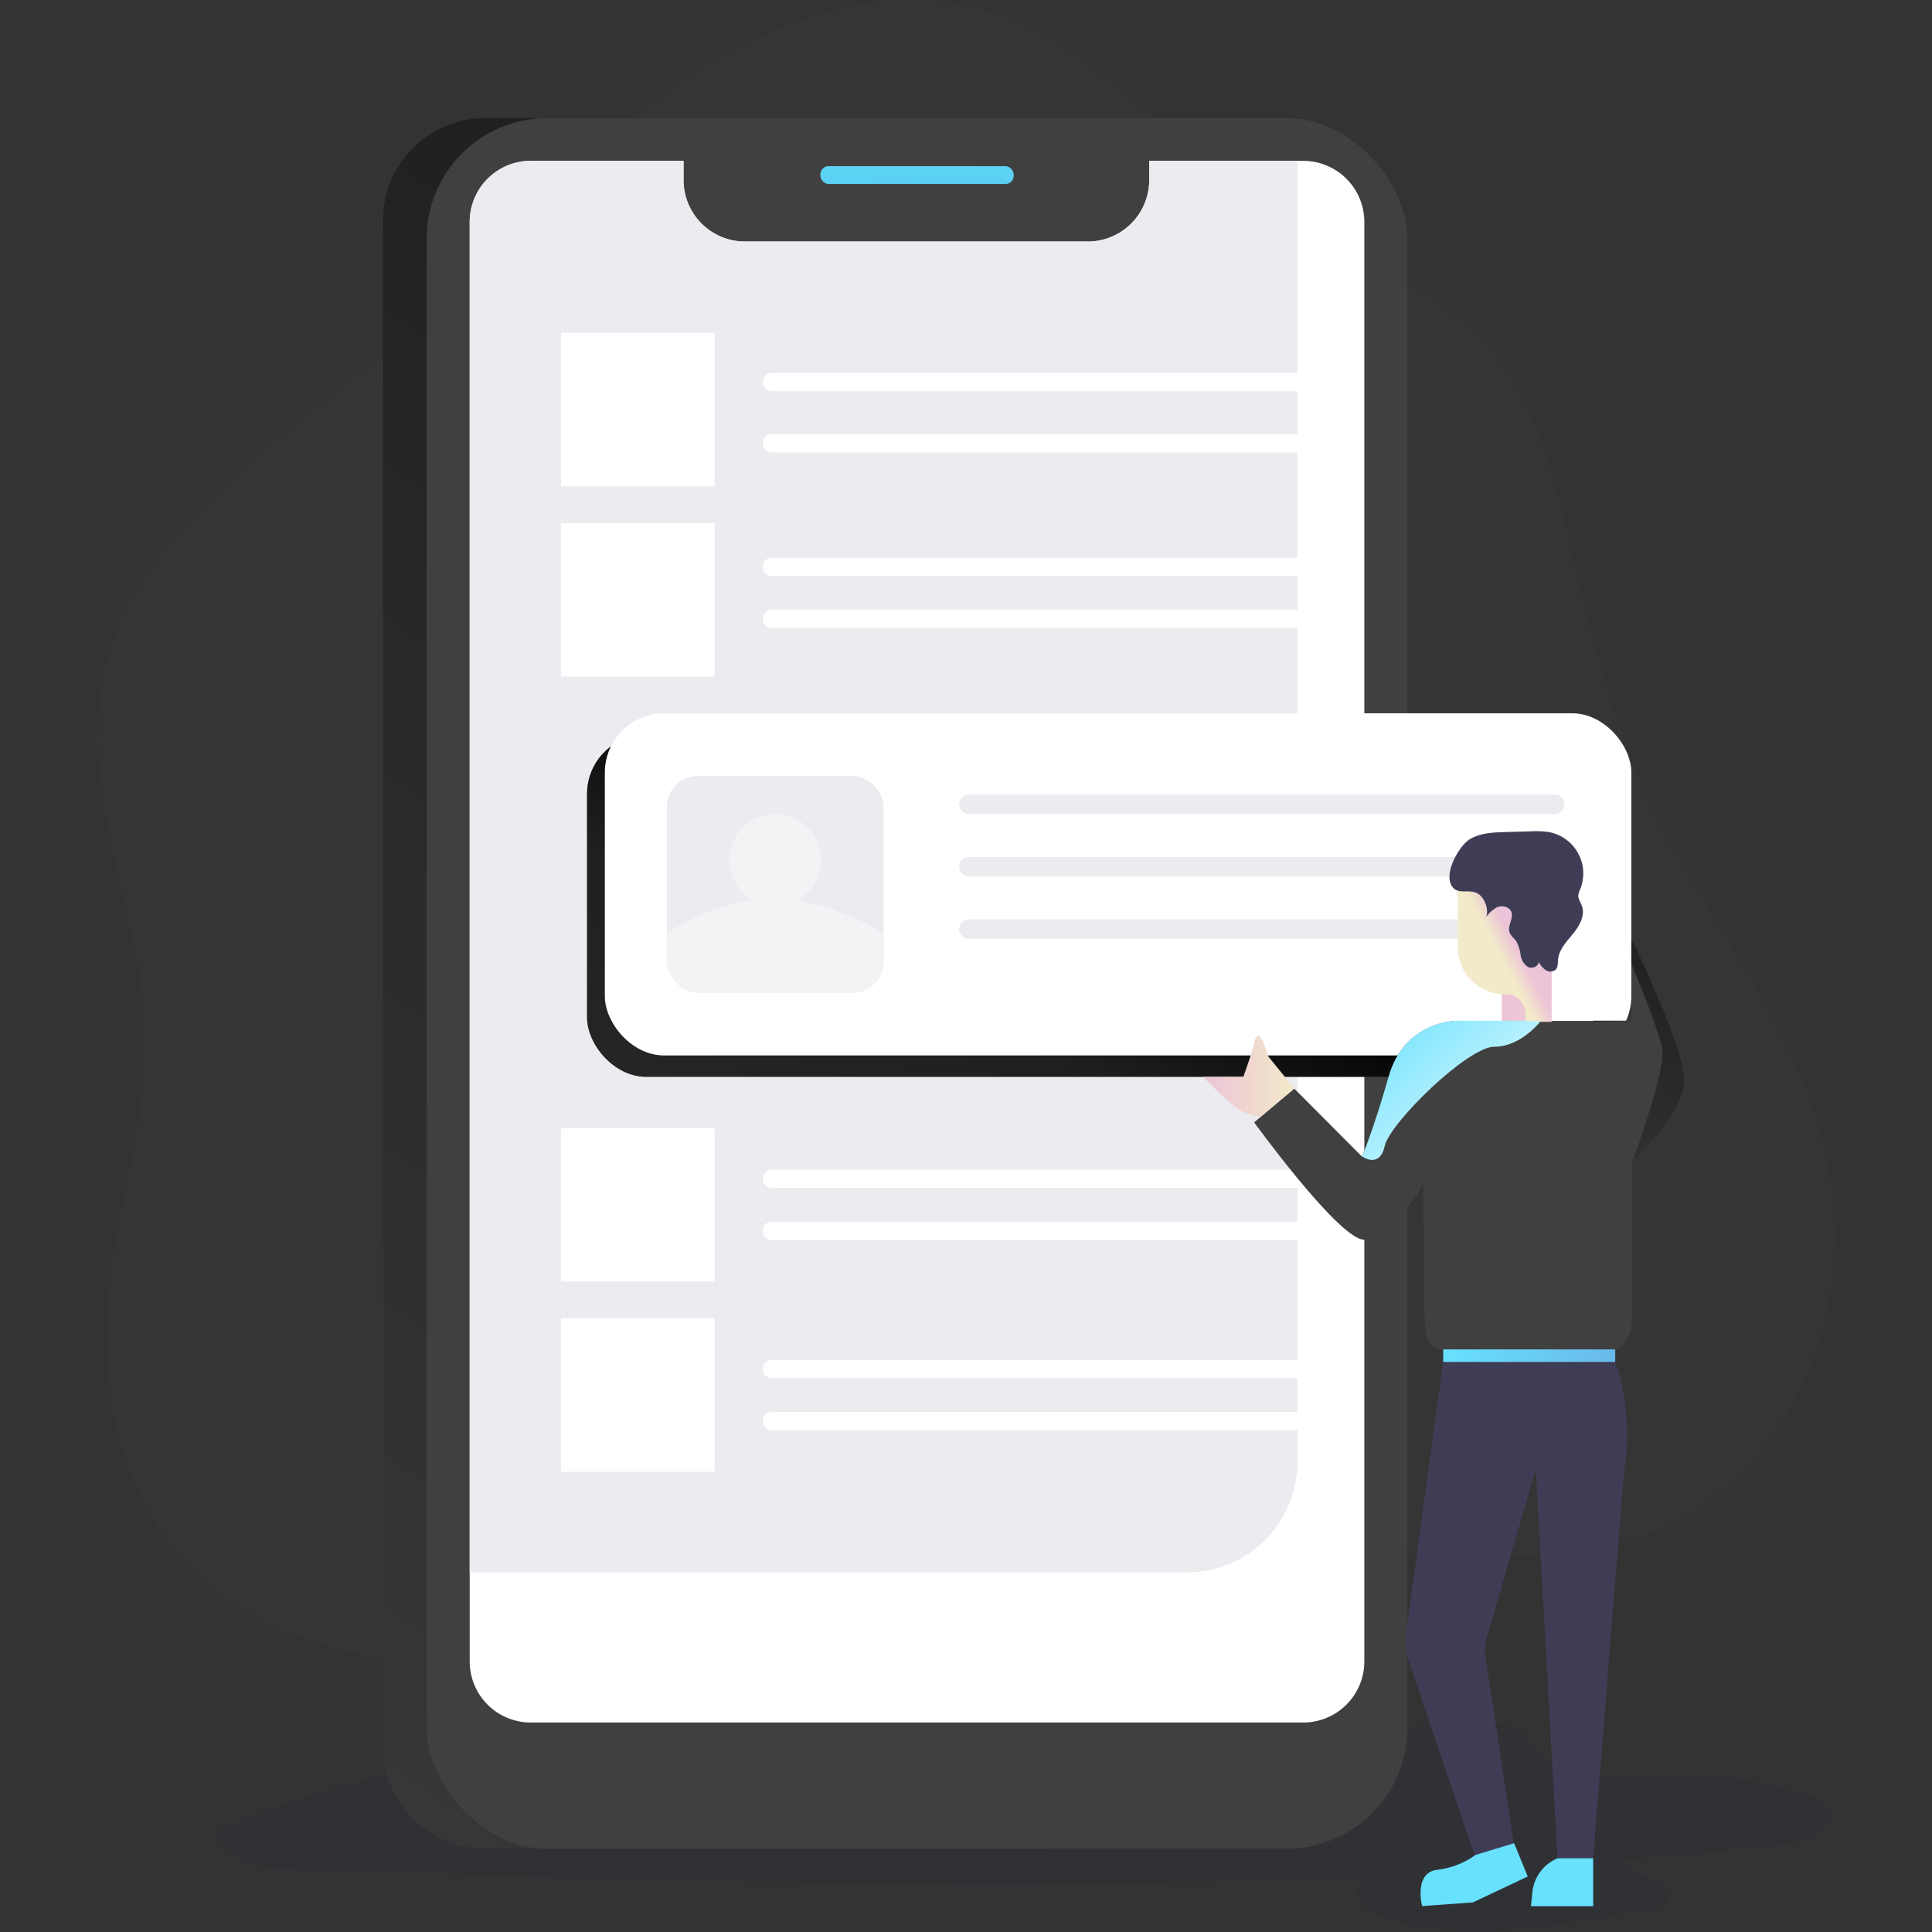 <svg id="SvgjsSvg3186" width="360" height="360" xmlns="http://www.w3.org/2000/svg" version="1.1" xmlns:xlink="http://www.w3.org/1999/xlink" xmlns:svgjs="http://svgjs.com/svgjs"><rect width="100%" height="100%" fill="#333333" stroke="none"/><defs id="SvgjsDefs3187"></defs><g id="SvgjsG3188"><svg xmlns="http://www.w3.org/2000/svg" xmlns:xlink="http://www.w3.org/1999/xlink" data-name="Layer 1" viewBox="0 0 536.62 597" width="360" height="360"><defs><linearGradient id="a" x1="-58.32" x2="370.33" y1="658.79" y2="66.03" gradientUnits="userSpaceOnUse"><stop offset="0" stop-opacity="0" stop-color="#000000" class="stopColor000000 svgShape"></stop><stop offset=".85" stop-opacity=".51" stop-color="#000000" class="stopColor000000 svgShape"></stop><stop offset=".99" stop-color="#000000" class="stopColor000000 svgShape"></stop></linearGradient><linearGradient id="c" x1="252.96" x2="254.39" y1="39.85" y2="132.97" gradientUnits="userSpaceOnUse"><stop offset="0" stop-color="#68e1fd" class="stopColor183866 svgShape"></stop><stop offset="1" stop-color="#1a7fc1" class="stopColor1a7fc1 svgShape"></stop></linearGradient><linearGradient id="d" x1="143.16" x2="315.08" y1="638.55" y2="268.54" xlink:href="#a"></linearGradient><linearGradient id="e" x1="576.66" x2="653.84" y1="397.33" y2="279.04" xlink:href="#a"></linearGradient><linearGradient id="f" x1="415.77" x2="468.93" y1="418.91" y2="418.91" gradientUnits="userSpaceOnUse"><stop offset="0" stop-color="#68e1fd" class="stopColor68e1fd svgShape"></stop><stop offset="1" stop-color="#69b9eb" class="stopColor69b9eb svgShape"></stop></linearGradient><linearGradient id="b" x1="436.82" x2="462.01" y1="296.31" y2="295.85" gradientUnits="userSpaceOnUse"><stop offset="0" stop-color="#ecc4d7" class="stopColorecc4d7 svgShape"></stop><stop offset=".42" stop-color="#efd4d1" class="stopColorefd4d1 svgShape"></stop><stop offset="1" stop-color="#f2eac9" class="stopColorf2eac9 svgShape"></stop></linearGradient><linearGradient id="g" x1="587.02" x2="581.83" y1="292.22" y2="294.97" xlink:href="#b"></linearGradient><linearGradient id="h" x1="541.43" x2="594.56" y1="308.75" y2="366.46" gradientUnits="userSpaceOnUse"><stop offset=".02" stop-color="#68e1fd" class="stopColor68e1fd svgShape"></stop><stop offset="1" stop-color="#ffffff" class="stopColorfff svgShape"></stop></linearGradient><linearGradient id="i" x1="490.35" x2="518.49" y1="332.67" y2="332.67" xlink:href="#b"></linearGradient></defs><path fill="#1d2741" d="M523.26 569.61q-25.93 3-51.92 5.23a9.23 9.23 0 0 0 .62 1.12c1.83 2.72 5.53 3.25 8.56 4.52s5.89 4.95 3.89 7.56c-1 1.3-2.75 1.66-4.36 1.93l-17.89 3c-21.78 3.64-44.78 7.18-65.43-.67-8.54-3.26-9.14-8.17-6.16-12.31-110.7 4.8-221.91 1.14-332.76-2.53-9 0-19.06-2.41-21.47-11.49 57.12-25.67 112.52-25.84 174.36-27.48l217.48-5.78c3.73-.1 7.71-.13 10.89 1.83s5 5.71 7.67 8.48c8 8.34 21.38 6.57 32.89 5.72a126.65 126.65 0 0 1 49.63 6.31c2.2.74 4.56 1.69 5.68 3.72 3.04 5.55-5.4 10.1-11.68 10.84Z" opacity=".18" class="color1d2741 svgShape"></path><path fill="#404040" d="M232.41 2.05c-29.21 6.11-54.86 23.52-77.15 43.38s-42 42.47-64.66 61.89c-35.11 30.12-80.13 57.08-89 102.47-7.14 36.42 12.13 72.81 13 109.91.56 28.06-9.34 55.3-11.51 83.3-2.09 27.58 4.17 56.8 22.28 77.71 25.83 29.84 70 36.83 109.1 31.21s75.88-21.6 114.43-30.07c46.44-10.21 94.68-9.38 142-4.34 28.94 3.09 59.18 7.57 86.39-2.77 24.16-9.18 43.26-29.81 52.46-54s8.86-51.46 1-76.09c-10.87-34.11-35-62.28-50.37-94.61-13.08-27.49-19.63-57.54-26.83-87.12-4.77-19.59-10.25-39.88-23.46-55.11-15.15-17.48-38-25.64-58.32-36.74-49.04-26.8-75.22-82.42-139.36-69.02Z" opacity=".18" class="color68e1fd svgShape"></path><path fill="#404040" d="M119.73 36.49H293.1v534.75H119.73a31.58 31.58 0 0 1-31.58-31.58V68.07a31.58 31.58 0 0 1 31.58-31.58Z" class="color68e1fd svgShape"></path><path fill="url(#a)" d="M119.73 36.49H293.1v534.75H119.73a31.58 31.58 0 0 1-31.58-31.58V68.07a31.58 31.58 0 0 1 31.58-31.58Z" style="isolation:isolate"></path><rect width="303.07" height="534.75" x="101.64" y="36.49" fill="#404040" rx="37.29" class="color68e1fd svgShape"></rect><path fill="#ffffff" d="M391.4 68.59v444.8a18.89 18.89 0 0 1-18.9 18.88H133.83a18.88 18.88 0 0 1-18.88-18.88V68.59a18.89 18.89 0 0 1 18.89-18.89h47.19v5.94a19 19 0 0 0 19 19h105.9a19 19 0 0 0 19-19V49.7h47.56a18.9 18.9 0 0 1 18.91 18.89Z" class="colorfff svgShape"></path><rect width="59.72" height="5.51" x="223.32" y="51.35" fill="url(#c)" rx="2.53"></rect><path fill="#ebebf0" d="M370.74 49.7v402.08a34.07 34.07 0 0 1-34.07 34.07H114.95V68.59a18.88 18.88 0 0 1 18.89-18.89h47.19v5.94a19 19 0 0 0 19 19h105.9a19 19 0 0 0 19-19V49.7Z" class="colorebebf0 svgShape"></path><rect width="317.2" height="105.73" x="151.21" y="227.02" fill="#404040" rx="18.32" class="color68e1fd svgShape"></rect><rect width="317.2" height="105.73" x="151.21" y="227.02" fill="url(#d)" rx="18.32" style="isolation:isolate"></rect><rect width="317.2" height="105.73" x="156.71" y="220.41" fill="#ffffff" rx="18.32" class="colorfff svgShape"></rect><path fill="#ffffff" d="M143.19 102.83h47.44v47.44h-47.44z" class="colorfff svgShape"></path><rect width="66.97" height="66.97" x="175.88" y="239.8" fill="#ebebf0" rx="9.49" class="colorebebf0 svgShape"></rect><path fill="#ffffff" d="M143.19 161.62h47.44v47.44h-47.44zM143.19 348.57h47.44v47.44h-47.44zM143.19 407.36h47.44v47.44h-47.44z" class="colorfff svgShape"></path><path fill="#ffffff" d="M242.84 288.37v8.9a9.49 9.49 0 0 1-9.49 9.49h-48a9.49 9.49 0 0 1-9.49-9.49v-8.9a65.94 65.94 0 0 1 26.53-10.3 14.19 14.19 0 1 1 13.68.12c14.19 2.28 26.77 10.18 26.77 10.18Z" opacity=".38" class="colorfff svgShape"></path><path fill="#ebebf0" d="M450.2 251.51h-181a3 3 0 0 1-3-3 3 3 0 0 1 3-3h181a3 3 0 0 1 3 3 3 3 0 0 1-3 3Z" class="colorebebf0 svgShape"></path><rect width="175.24" height="5.67" x="205.49" y="115.22" fill="#ffffff" rx="2.84" class="colorfff svgShape"></rect><path fill="#ffffff" d="M377.88 139.79H208.32a2.84 2.84 0 0 1-2.84-2.84 2.84 2.84 0 0 1 2.84-2.83h169.56a2.84 2.84 0 0 1 2.84 2.83 2.84 2.84 0 0 1-2.84 2.84ZM377.88 178H208.32a2.84 2.84 0 0 1-2.84-2.84 2.84 2.84 0 0 1 2.84-2.83h169.56a2.84 2.84 0 0 1 2.84 2.83 2.84 2.84 0 0 1-2.84 2.84ZM377.88 194.05H208.32a2.84 2.84 0 0 1-2.84-2.84 2.84 2.84 0 0 1 2.84-2.83h169.56a2.84 2.84 0 0 1 2.84 2.83 2.84 2.84 0 0 1-2.84 2.84ZM377.88 367.09H208.32a2.84 2.84 0 0 1-2.84-2.84 2.84 2.84 0 0 1 2.84-2.84h169.56a2.84 2.84 0 0 1 2.84 2.84 2.84 2.84 0 0 1-2.84 2.84ZM377.88 383.17H208.32a2.84 2.84 0 0 1-2.84-2.84 2.84 2.84 0 0 1 2.84-2.84h169.56a2.84 2.84 0 0 1 2.84 2.84 2.84 2.84 0 0 1-2.84 2.84ZM377.88 425.88H208.32a2.84 2.84 0 0 1-2.84-2.84 2.84 2.84 0 0 1 2.84-2.84h169.56a2.84 2.84 0 0 1 2.84 2.84 2.84 2.84 0 0 1-2.84 2.84ZM377.88 442H208.32a2.84 2.84 0 0 1-2.84-2.84 2.84 2.84 0 0 1 2.84-2.84h169.56a2.84 2.84 0 0 1 2.84 2.84 2.84 2.84 0 0 1-2.84 2.84Z" class="colorfff svgShape"></path><path fill="#ebebf0" d="M450.2 270.8h-181a3 3 0 0 1-3-3 3 3 0 0 1 3-3h181a3 3 0 0 1 3 3 3 3 0 0 1-3 3ZM450.2 290.1h-181a3 3 0 0 1-3-3 3 3 0 0 1 3-3h181a3 3 0 0 1 3 3 3 3 0 0 1-3 3Z" class="colorebebf0 svgShape"></path><path fill="#3f3d56" d="m415.77 420.85-11.39 83a22 22 0 0 0 1.06 10.37l20.35 60 11.9-3.67-9-59.67a8.63 8.63 0 0 1 .23-3.68l15.46-53.37 6.72 120.39h11l9.47-118.87c3.21-19.84-2.66-34.5-2.66-34.5Z" class="color3f3d56 svgShape"></path><path fill="#404040" d="M474.19 347.71v57c0 7-1.14 12.65-8.13 12.65h-48.8c-7 0-7.22-5.61-7.27-12.56l-.39-38.8s-10.53 18.81-18.93 17-33.32-36.18-33.32-36.18l12.4-10.43 20.92 21s3.35-7.64 8.24-24.74 20.77-17.18 20.77-17.18h42.44c15.32-.05 12.07 32.24 12.07 32.24Z" class="color68e1fd svgShape"></path><path fill="#404040" d="M473.91 290.1s15.49 31.79 16.31 42.66-15.75 25.64-15.75 25.64l-12.35-43h11.79Z" class="color68e1fd svgShape"></path><path fill="url(#e)" d="M622.65 290.1s15.49 31.79 16.31 42.66-15.75 25.64-15.75 25.64l-12.35-43h11.79Z" transform="translate(-148.74)" style="isolation:isolate"></path><path fill="#404040" d="M474.47 358.4s10.1-27.76 9-34.15-9.56-26.51-9.56-26.51v17.68l-14.9.31Z" class="color68e1fd svgShape"></path><path fill="url(#f)" d="M415.77 416.97h53.16v3.88h-53.16z"></path><path fill="url(#b)" d="M433.88 276.72h15.34v39.01h-15.34z"></path><path fill="url(#g)" d="M598 272.44v43.29h-8.09v-2.64a5.84 5.84 0 0 0-5.85-5.84h-.46a14.54 14.54 0 0 1-14.6-14.54v-20.27Z" transform="translate(-148.74)"></path><path fill="#3f3d56" d="M424.15 259.22c3.23-1.84 7.12-2 10.85-2.11l7.94-.23a26.52 26.52 0 0 1 5.27.2 13 13 0 0 1 9.89 17.69 6 6 0 0 0-.59 2c0 1.11.72 2.07 1.1 3.11 1.1 2.95-.69 6.17-2.69 8.61s-4.37 4.92-4.66 8.06c-.09 1 0 2.2-.67 3a2.52 2.52 0 0 1-3.16.22 7.42 7.42 0 0 1-2.2-2.6c.08 1.48-2 2.3-3.3 1.61a5.26 5.26 0 0 1-2.24-3.7 11.93 11.93 0 0 0-1.34-4.22c-.68-1-1.76-1.71-2.12-2.85-.63-2 1.35-4.24.6-6.23-.62-1.62-2.85-2.1-4.45-1.41a9.77 9.77 0 0 0-3.71 3.57c1.47-2 .26-5.43-1.26-7.05-2.49-2.66-6.24-.41-8.32-2.32-3.97-3.67 1.54-13.35 5.06-15.35Z" class="color3f3d56 svgShape"></path><path fill="url(#h)" d="M594.53 315.65s-5.95 7.79-14.2 7.79S548 347 546.43 354.13s-7 3.21-7 3.21 3.35-7.64 8.24-24.74 20.77-17.18 20.77-17.18H590Z" transform="translate(-148.74)" style="isolation:isolate"></path><path fill="#68e1fd" d="m437.69 569.56 4.2 10.3-16.94 8-15.69 1.14s-2.68-10.31 4.65-11.23a25 25 0 0 0 11.84-4.58ZM451.13 574.22a12.7 12.7 0 0 0-7.8 10.46l-.44 4.35h19.23v-14.81Z" class="color222a72 svgShape"></path><path fill="url(#i)" d="m518.49 336.37-8.09-10s-2.76-10.67-4.31-4.06c-.87 3.71-3.34 10.42-3.34 10.42h-12.4s8.7 9.19 12.4 10.87a20.66 20.66 0 0 0 5.3 1.53Z" transform="translate(-148.74)"></path></svg></g></svg>